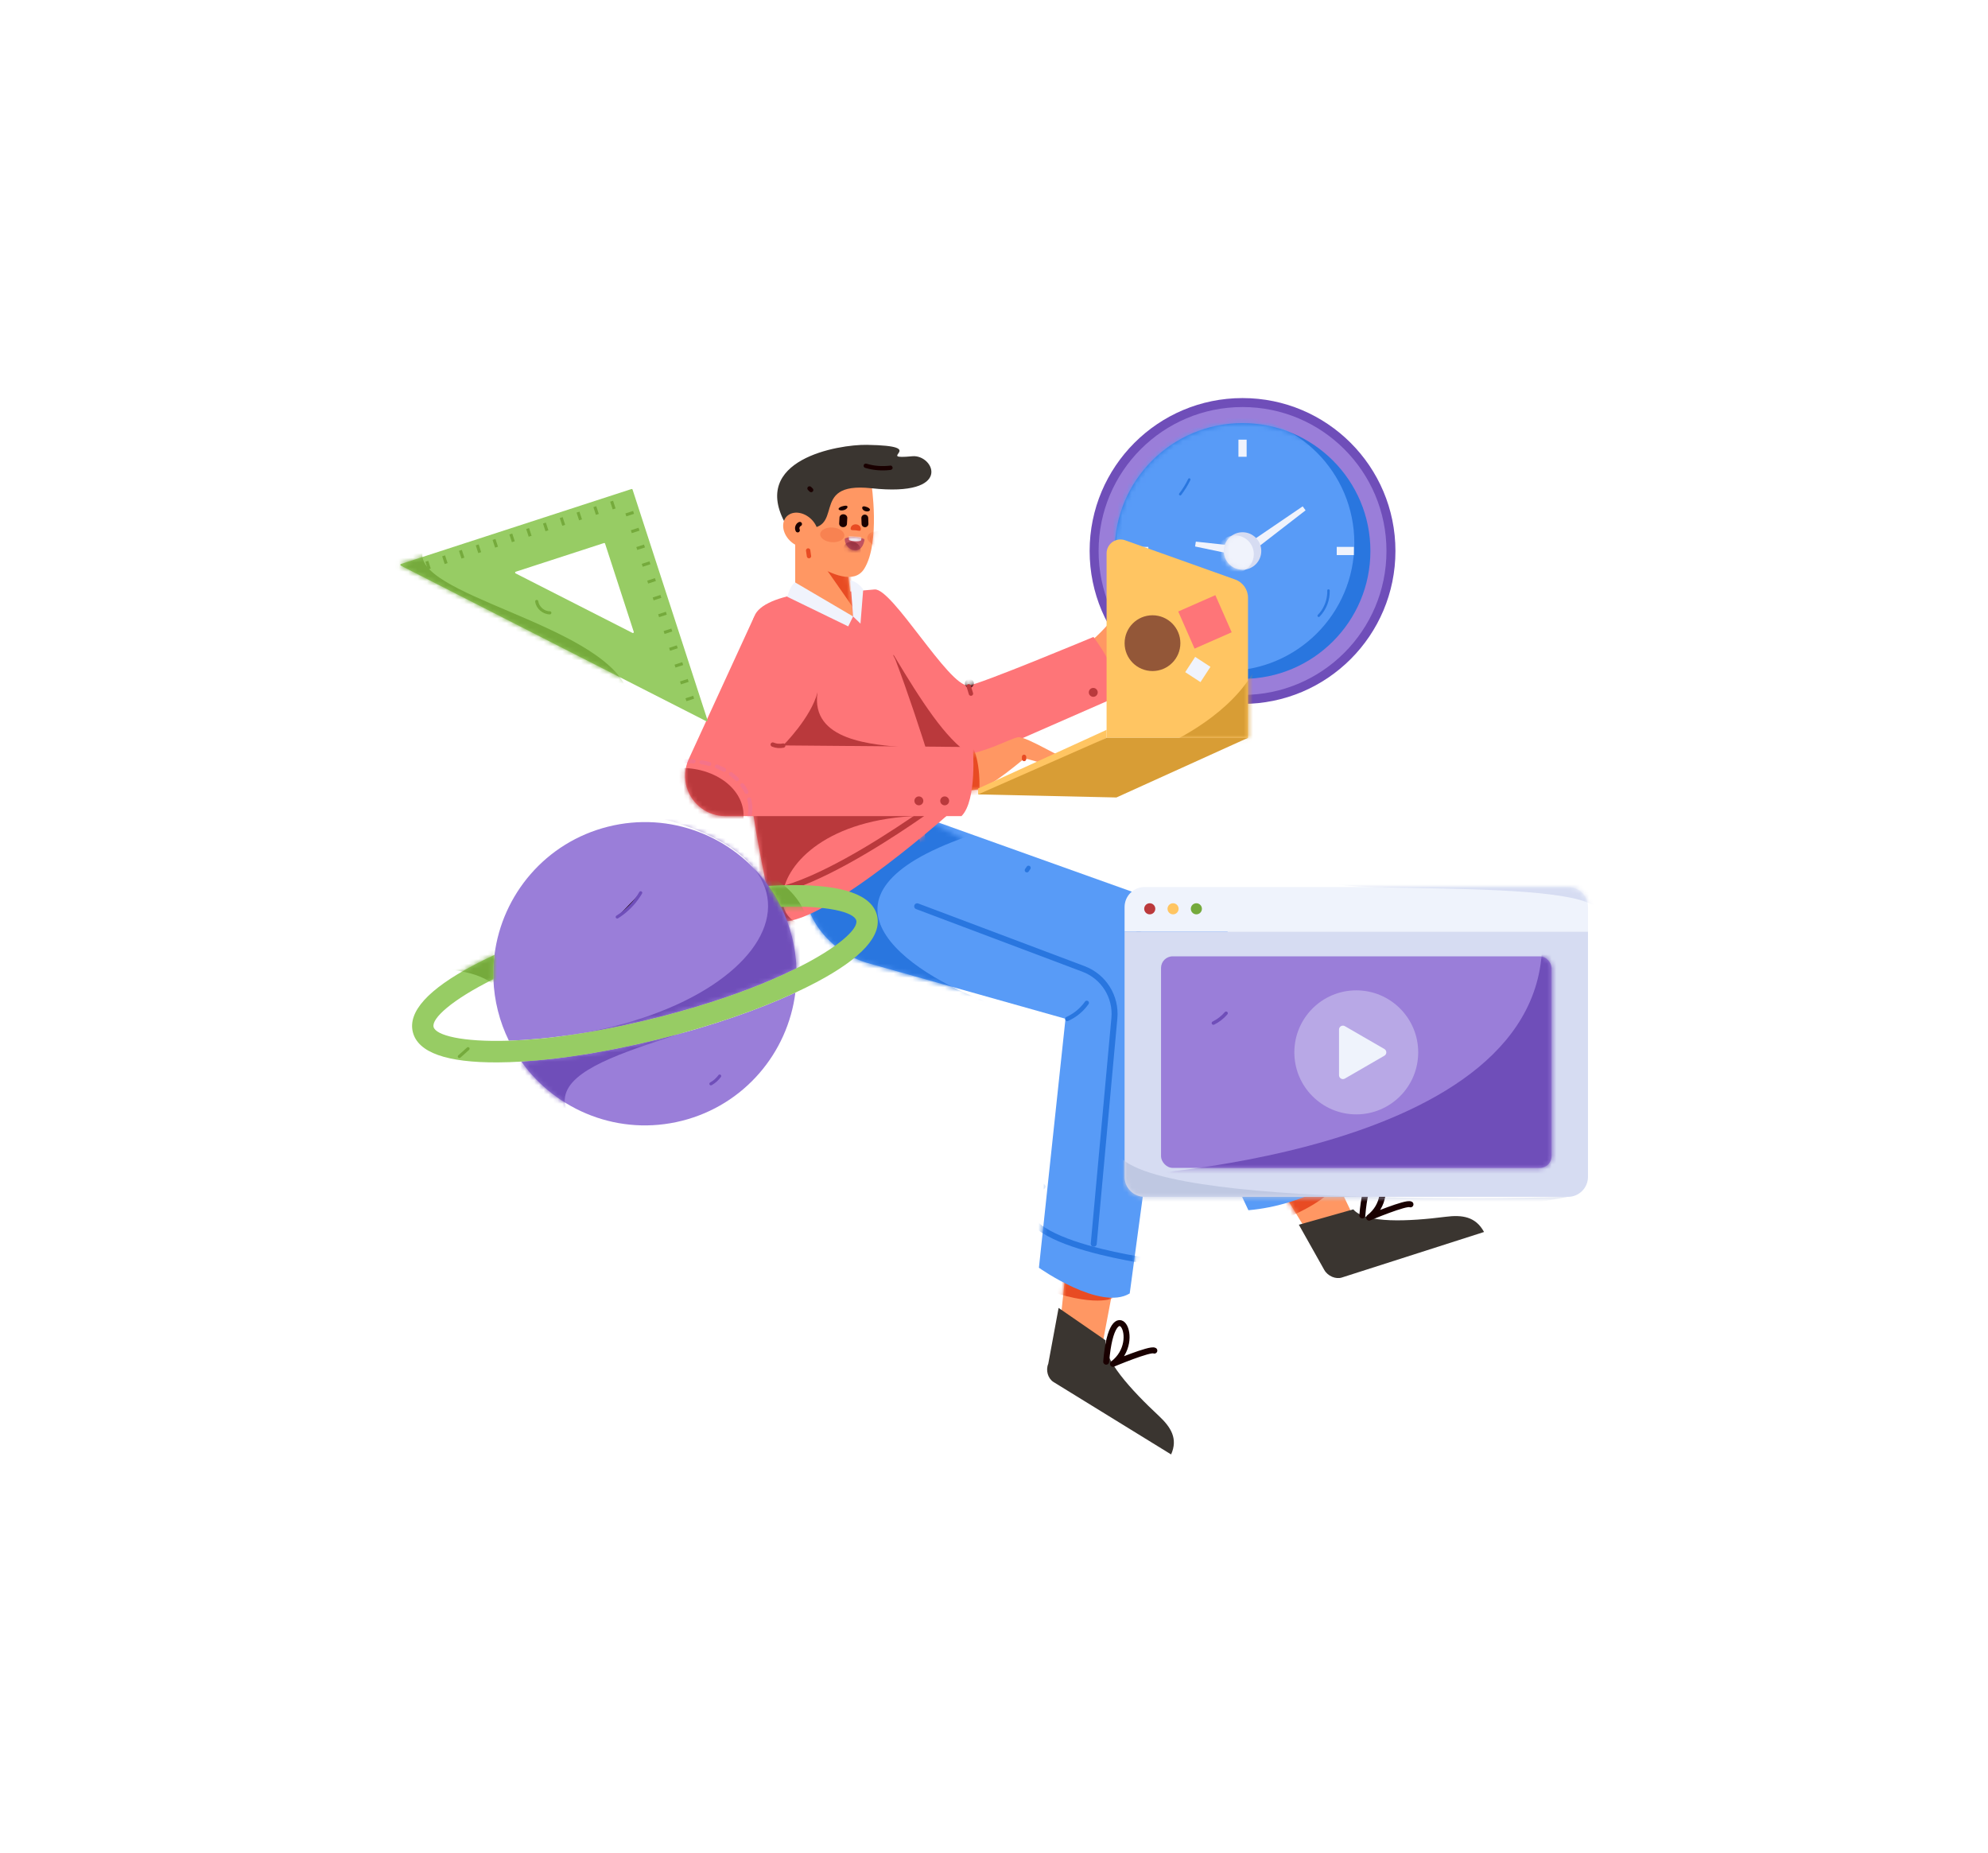<svg width="426" height="397" viewBox="0 0 426 397" fill="none" xmlns="http://www.w3.org/2000/svg">
<g filter="url(#filter0_d_184_350)">
<circle cx="266.258" cy="114.057" r="32.765" fill="#6F4EB9"/>
<circle cx="266.258" cy="114.057" r="30.844" fill="#9A7ED9"/>
<circle cx="266.259" cy="114.057" r="27.398" fill="#2976DF"/>
<mask id="mask0_184_350" style="mask-type:alpha" maskUnits="userSpaceOnUse" x="238" y="86" width="56" height="56">
<circle cx="266.259" cy="114.057" r="27.398" fill="white"/>
</mask>
<g mask="url(#mask0_184_350)">
<circle cx="262.813" cy="112.337" r="27.398" fill="#589BF7"/>
</g>
<path d="M256.087 113.092L256.252 112.051L266.546 113.166L266.222 115.215L256.087 113.092Z" fill="#F0F3FC"/>
<path d="M279.146 104.493L279.766 105.347L266.534 115.587L265.315 113.909L279.146 104.493Z" fill="#F0F3FC"/>
<rect x="265.381" y="90.202" width="1.755" height="3.669" fill="#F0F3FC"/>
<rect x="265.381" y="134.243" width="1.755" height="3.669" fill="#F0F3FC"/>
<rect x="286.444" y="113.179" width="3.669" height="1.755" fill="#F0F3FC"/>
<rect x="242.403" y="113.179" width="3.669" height="1.755" fill="#F0F3FC"/>
<circle cx="266.258" cy="114.057" r="4.016" fill="#D6DCF2"/>
<mask id="mask1_184_350" style="mask-type:alpha" maskUnits="userSpaceOnUse" x="262" y="110" width="9" height="9">
<circle cx="266.258" cy="114.057" r="4.016" fill="white"/>
</mask>
<g mask="url(#mask1_184_350)">
<circle cx="264.659" cy="114.738" r="4.016" fill="#F0F3FC"/>
</g>
<path d="M254.618 98.604C254.094 99.703 253.456 100.743 252.713 101.707C252.615 101.812 252.615 101.976 252.713 102.081C252.804 102.171 252.999 102.194 253.087 102.081C253.861 101.084 254.527 100.008 255.073 98.87C255.143 98.744 255.101 98.585 254.979 98.509C254.853 98.437 254.692 98.479 254.617 98.604H254.618Z" fill="#2976DF"/>
<path d="M284.413 122.524C284.456 124.034 284.027 125.521 283.186 126.776C282.951 127.126 282.685 127.453 282.39 127.755C282.153 127.998 282.526 128.372 282.763 128.128C284.215 126.629 285 124.609 284.941 122.524C284.93 122.185 284.402 122.183 284.413 122.524L284.413 122.524Z" fill="#2976DF"/>
<path d="M231.04 135.382C236.914 131.717 240.288 125.789 241.742 124.659C243.197 123.529 253.162 124.255 253.942 123.408C254.721 122.561 253.194 126.317 249.529 126.958C245.864 127.599 245.121 128.01 245.121 128.01C245.121 128.01 241.794 136.781 239.905 138.38C238.017 139.978 226.87 147.392 226.87 147.392L231.04 135.382Z" fill="#FF9763"/>
<path d="M234.315 132.476C234.315 132.476 240.652 140.688 239.324 145.304L199.903 162.573L170.402 123.646C170.402 123.646 183.902 122.667 187.403 122.302C191.165 121.909 203.26 143.057 207.481 142.885C209.59 142.799 234.315 132.476 234.315 132.476Z" fill="#FE7578"/>
<mask id="mask2_184_350" style="mask-type:alpha" maskUnits="userSpaceOnUse" x="170" y="122" width="70" height="41">
<path fill-rule="evenodd" clip-rule="evenodd" d="M234.315 132.476C234.315 132.476 240.652 140.688 239.324 145.304L199.903 162.573L170.402 123.646C170.402 123.646 183.902 122.667 187.403 122.302C191.165 121.909 203.26 143.057 207.481 142.885C209.59 142.799 234.315 132.476 234.315 132.476Z" fill="white"/>
</mask>
<g mask="url(#mask2_184_350)">
<path d="M191.47 136.292C203.613 156.551 211.666 167.53 224.715 152.202C229.888 146.126 211.666 167.53 211.666 167.53L183.237 163.999V157.736" fill="#BA393C"/>
<circle cx="207.722" cy="142.435" r="0.954" fill="#190000"/>
<circle cx="234.271" cy="144.352" r="0.954" fill="#BA393C"/>
</g>
<path d="M282.446 263.762L291.929 260.629L282.823 241.631L271.281 245.445L282.446 263.762Z" fill="#FF9763"/>
<mask id="mask3_184_350" style="mask-type:alpha" maskUnits="userSpaceOnUse" x="271" y="241" width="21" height="23">
<path fill-rule="evenodd" clip-rule="evenodd" d="M282.446 263.762L291.929 260.629L282.823 241.631L271.281 245.445L282.446 263.762Z" fill="white"/>
</mask>
<g mask="url(#mask3_184_350)">
<path d="M266.136 260.528C286.871 253.817 286.383 249.057 286.383 249.057L278.327 248.184L271.281 253.697" fill="#E84B23"/>
</g>
<path d="M318.008 259.971C316.215 256.67 313.341 256.26 309.779 256.714C301.913 257.716 292.56 258.198 289.993 255.122L278.327 258.416L283.77 268.097C284.514 269.421 286.237 270.159 287.562 269.721L318.008 259.971Z" fill="#3A3530"/>
<path d="M267.515 255.309C279.73 254.216 287.86 248.069 287.86 248.069L265.739 199.445C264.459 196.548 262.038 194.216 258.971 192.926L196.539 170.611L197.949 175.077L200.744 191.626L246.398 210.346L267.515 255.309Z" fill="#589BF7"/>
<mask id="mask4_184_350" style="mask-type:alpha" maskUnits="userSpaceOnUse" x="196" y="170" width="92" height="86">
<path fill-rule="evenodd" clip-rule="evenodd" d="M267.515 255.309C279.73 254.216 287.86 248.069 287.86 248.069L265.739 199.445C264.459 196.548 262.038 194.216 258.971 192.926L196.539 170.611L197.949 175.077L200.744 191.626L246.398 210.346L267.515 255.309Z" fill="white"/>
</mask>
<g mask="url(#mask4_184_350)">
<path d="M259.752 248.848C276.343 252.143 286.691 238.442 286.691 238.442" stroke="#2976DF" stroke-width="1.281" stroke-linecap="round" stroke-linejoin="round"/>
<path d="M275.418 244.917L255.349 204.005C254.725 202.734 253.628 201.757 252.293 201.285L202.434 183.638" stroke="#2976DF" stroke-width="1.281" stroke-linecap="round" stroke-linejoin="round"/>
<path d="M251.01 232.394C260.465 214.434 258.972 192.926 230.791 193.674C192.747 194.685 220.372 234.536 220.372 234.536H242.2" fill="#2976DF"/>
</g>
<path d="M226.767 283.486L235.443 288.224L239.871 264.807L229.444 258.251L226.767 283.486Z" fill="#FF9763"/>
<mask id="mask5_184_350" style="mask-type:alpha" maskUnits="userSpaceOnUse" x="226" y="258" width="14" height="31">
<path fill-rule="evenodd" clip-rule="evenodd" d="M226.767 283.486L235.443 288.224L239.871 264.807L229.444 258.251L226.767 283.486Z" fill="white"/>
</mask>
<g mask="url(#mask5_184_350)">
<path d="M222.272 271.734C234.91 276.468 238.713 274.059 238.713 274.059L231.72 268.618L222.456 269.277" fill="#E84B23"/>
</g>
<path d="M250.953 307.634C252.449 304.265 250.941 301.812 248.302 299.352C242.474 293.92 236.111 287.032 236.933 283.205L226.843 276.24L224.625 288.224C224.041 289.594 224.551 291.361 225.748 292.114L250.953 307.634Z" fill="#3A3530"/>
<path d="M222.626 267.633C222.626 267.633 235.779 276.962 242.082 273.139L250.907 207.687C251.545 203.198 249.147 198.685 244.883 196.352L196.539 170.611L174.077 175.087L172.65 180.625C170.325 189.651 175.965 199.122 185.511 202.225L228.32 214.286L222.626 267.633Z" fill="#589BF7"/>
<mask id="mask6_184_350" style="mask-type:alpha" maskUnits="userSpaceOnUse" x="172" y="170" width="80" height="105">
<path fill-rule="evenodd" clip-rule="evenodd" d="M222.626 267.633C222.626 267.633 235.779 276.962 242.082 273.139L250.907 207.687C251.545 203.198 249.147 198.685 244.883 196.352L196.539 170.611L174.077 175.087L172.65 180.625C170.325 189.651 175.965 199.122 185.511 202.225L228.32 214.286L222.626 267.633Z" fill="white"/>
</mask>
<g mask="url(#mask6_184_350)">
<path d="M210.821 174.059C170.974 186.421 191.578 202.982 210.821 210.452C230.064 217.923 166.939 218.642 166.939 218.642L159.945 195.811L181.608 180.531L199.145 166.516" fill="#2976DF"/>
<ellipse cx="252.064" cy="205.201" rx="7.631" ry="2.255" fill="#FF9763"/>
<path d="M223.359 250.235C209.484 261.416 246.86 266.308 246.86 266.308" stroke="#2976DF" stroke-width="1.281" stroke-linecap="round" stroke-linejoin="round"/>
<path d="M195.41 184.679C195.526 192.888 188.7 194.179 188.7 194.179L195.41 184.679Z" fill="#589BF7"/>
<path d="M196.54 190.185L232.183 203.609C236.51 205.239 239.216 209.558 238.795 214.163L234.374 262.484" stroke="#2976DF" stroke-width="1.281" stroke-linecap="round" stroke-linejoin="round"/>
</g>
<path d="M184.39 123.1C180.218 121.917 163.617 122.658 161.627 128.091C160.809 130.325 154.966 147.088 165.883 192.938C172.841 197.367 202.787 170.862 202.787 170.862C202.872 170.822 197.2 151.351 191.848 137.276" fill="#FE7578"/>
<mask id="mask7_184_350" style="mask-type:alpha" maskUnits="userSpaceOnUse" x="159" y="122" width="44" height="72">
<path fill-rule="evenodd" clip-rule="evenodd" d="M184.39 123.1C180.218 121.917 163.617 122.658 161.627 128.091C160.809 130.325 154.966 147.088 165.883 192.938C172.841 197.367 202.787 170.862 202.787 170.862C202.872 170.822 197.2 151.351 191.848 137.276" fill="white"/>
</mask>
<g mask="url(#mask7_184_350)">
<path d="M202.788 170.862C159.601 168.681 160.264 205.668 183.222 190.611C206.179 175.553 178.66 198.935 177.697 199.506C176.734 200.077 156.174 203.504 156.174 203.504L146.803 178.084C146.803 178.084 160.743 160.167 162.742 161.704C164.741 163.241 197.577 163.566 197.577 163.566" fill="#BA393C"/>
<path d="M198.185 179.823C200.498 170.689 182.805 128.084 182.805 128.084L198.185 179.823Z" fill="#FE7578"/>
<path d="M157.371 184.332C162.921 196.356 201.48 167.596 201.48 167.596" stroke="#BA393C" stroke-width="1.281" stroke-linecap="round" stroke-linejoin="round"/>
</g>
<path d="M175.183 144.352C173.638 154.815 187.084 155.533 194.127 156.156C201.169 156.779 184.987 156.699 191.871 156.93C198.755 157.161 181.177 161.704 181.177 161.704L163.616 160.188L165.537 146.397L175.183 144.352Z" fill="#BA393C"/>
<path d="M203.589 158.17C210.503 157.806 216.325 154.251 218.145 153.967C219.964 153.682 228.334 159.14 229.425 158.776C230.517 158.413 227.363 160.96 223.846 159.747C220.328 158.534 219.479 158.534 219.479 158.534C219.479 158.534 212.322 164.599 209.897 165.084C207.471 165.569 194.128 166.661 194.128 166.661L203.589 158.17Z" fill="#FF9763"/>
<mask id="mask8_184_350" style="mask-type:alpha" maskUnits="userSpaceOnUse" x="194" y="153" width="36" height="14">
<path fill-rule="evenodd" clip-rule="evenodd" d="M203.589 158.17C210.503 157.806 216.325 154.251 218.145 153.967C219.964 153.682 228.334 159.14 229.425 158.776C230.517 158.413 227.363 160.96 223.846 159.747C220.328 158.534 219.479 158.534 219.479 158.534C219.479 158.534 212.322 164.599 209.897 165.084C207.471 165.569 194.128 166.661 194.128 166.661L203.589 158.17Z" fill="white"/>
</mask>
<g mask="url(#mask8_184_350)">
<path d="M209.591 168.474C210.682 160.15 208.462 156.063 208.462 156.063L203.658 165.786L208.591 168.995" fill="#E84B23"/>
</g>
<path d="M175.184 144.352C173.751 149.827 167.817 155.716 167.817 155.716L208.462 156.063C208.462 156.063 209.433 167.465 206.036 170.862H155.424C151.65 170.862 148.314 168.407 147.192 164.803C146.571 162.805 146.696 160.65 147.546 158.738L161.627 128.091" fill="#FE7578"/>
<mask id="mask9_184_350" style="mask-type:alpha" maskUnits="userSpaceOnUse" x="146" y="128" width="63" height="43">
<path fill-rule="evenodd" clip-rule="evenodd" d="M175.184 144.352C173.751 149.827 167.817 155.716 167.817 155.716L208.462 156.063C208.462 156.063 209.433 167.465 206.036 170.862H155.424C151.65 170.862 148.314 168.407 147.192 164.803C146.571 162.805 146.696 160.65 147.546 158.738L161.627 128.091" fill="white"/>
</mask>
<g mask="url(#mask9_184_350)">
<ellipse cx="146.097" cy="170.709" rx="13.238" ry="10.154" fill="#BA393C"/>
<ellipse opacity="0.4" cx="147.551" cy="169.255" rx="13.238" ry="10.154" stroke="#EA71A2" stroke-width="0.854" stroke-linecap="round" stroke-linejoin="round" stroke-dasharray="1.71"/>
</g>
<path d="M213.807 165.684L209.591 166.211V164.959L237.128 152.377V154.089L213.807 165.684Z" fill="#FFC562"/>
<path d="M237.127 114.562V154.089H267.431V124.073C267.431 122.32 266.329 120.757 264.678 120.169L241.098 111.762C240.188 111.437 239.176 111.576 238.387 112.132C237.597 112.689 237.127 113.595 237.127 114.562H237.127Z" fill="#FFC562"/>
<mask id="mask10_184_350" style="mask-type:alpha" maskUnits="userSpaceOnUse" x="237" y="111" width="31" height="44">
<path fill-rule="evenodd" clip-rule="evenodd" d="M237.127 114.562V154.089H267.431V124.073C267.431 122.32 266.329 120.757 264.678 120.169L241.098 111.762C240.188 111.437 239.176 111.576 238.387 112.132C237.597 112.689 237.127 113.595 237.127 114.562H237.127Z" fill="white"/>
</mask>
<g mask="url(#mask10_184_350)">
<path d="M260.832 108.389C290.893 139.887 247.651 156.537 247.651 156.537L279.1 164.63L282.8 134.538L269.85 118.236" fill="#D89D35"/>
<circle cx="246.962" cy="133.806" r="5.975" fill="#935738"/>
<rect x="252.478" y="127.022" width="8.691" height="8.691" transform="rotate(-23.749 252.478 127.022)" fill="#FE7578"/>
<rect x="256.108" y="136.745" width="3.908" height="3.908" transform="rotate(33.093 256.108 136.745)" fill="#F0F3FC"/>
</g>
<path d="M209.591 166.211L237.128 154.089H267.432L239.236 166.87L209.591 166.211Z" fill="#D89D35"/>
<path d="M182.804 128.084L181.402 116.444L170.402 108.389V123.646" fill="#FF9763"/>
<mask id="mask11_184_350" style="mask-type:alpha" maskUnits="userSpaceOnUse" x="170" y="108" width="13" height="21">
<path fill-rule="evenodd" clip-rule="evenodd" d="M182.804 128.084L181.402 116.444L170.402 108.389V123.646" fill="white"/>
</mask>
<g mask="url(#mask11_184_350)">
<path d="M184.316 128.481C181.061 123.492 173.183 112.497 173.183 112.497L183.348 117.919C183.348 117.919 185.704 130.609 184.316 128.481Z" fill="#E84B23"/>
</g>
<path d="M169.775 110.007L168.415 101.879L186.716 99.509C186.716 99.509 188.695 112.227 185.2 117.855C183.081 121.267 178.098 119.067 174.502 116.806" fill="#FF9763"/>
<mask id="mask12_184_350" style="mask-type:alpha" maskUnits="userSpaceOnUse" x="168" y="99" width="20" height="21">
<path fill-rule="evenodd" clip-rule="evenodd" d="M169.775 110.007L168.415 101.879L186.716 99.509C186.716 99.509 188.695 112.227 185.2 117.855C183.081 121.267 178.098 119.067 174.502 116.806" fill="white"/>
</mask>
<g mask="url(#mask12_184_350)">
<ellipse opacity="0.27" cx="189.17" cy="111.94" rx="2.072" ry="2.795" transform="rotate(-68.85 189.17 111.94)" fill="#E84B23"/>
<ellipse opacity="0.27" cx="178.341" cy="110.601" rx="1.574" ry="2.592" transform="rotate(-85.881 178.341 110.601)" fill="#E84B23"/>
<ellipse opacity="0.27" cx="188.443" cy="111.338" rx="1.574" ry="2.592" transform="rotate(-85.881 188.443 111.338)" fill="#E84B23"/>
<path d="M185.387 108.963C185.193 108.97 185.004 108.9 184.861 108.768C184.719 108.636 184.634 108.453 184.627 108.258L184.579 107.021C184.572 106.827 184.642 106.637 184.774 106.495C184.906 106.352 185.089 106.268 185.284 106.26C185.478 106.253 185.667 106.323 185.81 106.455C185.953 106.587 186.037 106.77 186.044 106.965L186.092 108.202C186.108 108.607 185.792 108.947 185.388 108.963L185.387 108.963Z" fill="#190000"/>
<path d="M180.614 108.948C181.074 108.978 181.467 108.668 181.49 108.255L181.562 106.993C181.586 106.58 181.231 106.221 180.77 106.191C180.309 106.161 179.916 106.471 179.893 106.884L179.821 108.146C179.798 108.559 180.153 108.918 180.614 108.948Z" fill="#190000"/>
<path d="M185.4 104.526C186.912 104.905 186.531 105.736 185.571 105.561C184.61 105.386 184.412 104.279 185.4 104.526Z" fill="#190000"/>
<path d="M180.923 104.375C179.195 104.708 179.491 105.498 180.589 105.353C181.686 105.208 182.052 104.157 180.923 104.375Z" fill="#190000"/>
<path d="M182.284 109.197C182.232 109.723 182.742 109.563 183.345 109.622C183.948 109.682 184.417 109.939 184.469 109.412C184.521 108.886 184.074 108.411 183.47 108.351C182.867 108.292 182.336 108.67 182.284 109.197Z" fill="#E84B23"/>
<path d="M185.244 111.762C184.513 115.438 181.058 113.857 181.022 111.567C181.023 111.449 181.097 111.343 181.208 111.303C181.678 111.126 183.042 110.758 185.053 111.436C185.189 111.482 185.27 111.621 185.244 111.762Z" fill="#C1525F"/>
<mask id="mask13_184_350" style="mask-type:alpha" maskUnits="userSpaceOnUse" x="181" y="111" width="5" height="3">
<path fill-rule="evenodd" clip-rule="evenodd" d="M185.244 111.762C184.513 115.438 181.058 113.857 181.022 111.567C181.023 111.449 181.097 111.343 181.208 111.303C181.678 111.126 183.042 110.758 185.053 111.436C185.189 111.482 185.27 111.621 185.244 111.762Z" fill="white"/>
</mask>
<g mask="url(#mask13_184_350)">
<ellipse cx="182.585" cy="113.762" rx="1.677" ry="1.879" transform="rotate(-70.153 182.585 113.762)" fill="#993443"/>
<path d="M184.605 111.161C184.596 111.405 184.561 111.735 184.496 111.793C184.092 112.15 182.199 111.921 181.947 111.7C181.876 111.639 181.893 110.853 181.893 110.853L184.321 111.019" fill="#F0F3FC"/>
</g>
</g>
<path d="M171.434 109.144C181.993 110.338 172.691 99.091 186.716 100.615C204.471 102.543 200.126 93.318 195.496 93.757C186.958 94.567 199.683 91.54 185.774 91.315C179.575 91.215 160.529 94.495 168.415 108.389C171.409 113.663 171.137 111.58 171.434 109.144Z" fill="#3A3530"/>
<path d="M175.05 109.064C174.848 108.54 174.559 108.053 174.194 107.625C172.714 105.871 170.339 105.316 168.889 106.387C167.439 107.458 167.464 109.749 168.944 111.504C169.889 112.624 171.198 113.255 172.399 113.286" fill="#FF9763"/>
<path d="M168.701 123.87C168.701 123.87 169.374 121.297 170.403 120.799L182.804 128.084L181.762 130.213L168.701 123.87Z" fill="#F0F3FC"/>
<path d="M184.39 129.624L182.804 128.084L182.231 120.37C183.816 120.578 184.975 122.297 184.975 122.297L184.39 129.624Z" fill="#F0F3FC"/>
<circle cx="202.433" cy="167.596" r="0.954" fill="#BA393C"/>
<circle cx="196.899" cy="167.596" r="0.954" fill="#BA393C"/>
<path d="M171.154 107.88C170.803 108.036 170.556 108.374 170.435 108.73C170.312 109.101 170.348 109.506 170.534 109.85C170.665 110.071 170.95 110.145 171.173 110.018C171.392 109.884 171.466 109.602 171.341 109.378C171.327 109.353 171.315 109.328 171.304 109.302L171.351 109.414C171.321 109.341 171.3 109.265 171.289 109.188L171.306 109.312C171.296 109.228 171.296 109.144 171.306 109.06L171.289 109.184C171.302 109.089 171.327 108.996 171.364 108.907L171.317 109.019C171.353 108.936 171.398 108.858 171.453 108.786L171.38 108.881C171.429 108.82 171.485 108.764 171.547 108.716L171.452 108.789C171.506 108.749 171.565 108.715 171.626 108.687C171.732 108.626 171.809 108.525 171.841 108.408C171.873 108.286 171.857 108.157 171.794 108.048C171.732 107.943 171.632 107.866 171.515 107.833C171.393 107.806 171.265 107.823 171.154 107.88L171.154 107.88Z" fill="#190000"/>
<path d="M173.141 100.983L173.488 101.33C173.673 101.505 173.963 101.505 174.149 101.33L174.222 101.235C174.264 101.163 174.286 101.082 174.286 100.999L174.269 100.875C174.248 100.797 174.206 100.726 174.149 100.669L173.802 100.322C173.617 100.146 173.326 100.146 173.141 100.322L173.068 100.416C173.026 100.488 173.004 100.569 173.004 100.652L173.021 100.777C173.042 100.855 173.084 100.926 173.141 100.983Z" fill="#190000"/>
<path d="M185.399 96.249C187.154 96.769 188.997 96.92 190.813 96.693C191.055 96.662 191.293 96.5 191.281 96.225C191.27 95.999 191.073 95.725 190.813 95.758C189.936 95.87 189.05 95.892 188.168 95.822C187.948 95.805 187.728 95.782 187.509 95.753C187.61 95.766 187.432 95.742 187.414 95.739C187.371 95.733 187.327 95.726 187.284 95.719C187.167 95.701 187.051 95.68 186.935 95.659C186.501 95.577 186.071 95.473 185.648 95.347C185.399 95.28 185.143 95.426 185.075 95.674C185.006 95.923 185.151 96.179 185.399 96.249H185.399Z" fill="#190000"/>
<path d="M165.458 155.988C166.254 156.305 167.127 156.378 167.965 156.195C168.213 156.125 168.358 155.869 168.291 155.62C168.218 155.375 167.964 155.231 167.716 155.294C167.664 155.305 167.611 155.315 167.558 155.324C167.544 155.326 167.41 155.345 167.522 155.331C167.428 155.342 167.335 155.351 167.24 155.356C167.059 155.365 166.877 155.361 166.696 155.345C166.673 155.342 166.527 155.325 166.639 155.34C166.599 155.335 166.559 155.329 166.52 155.322C166.427 155.306 166.334 155.286 166.243 155.263C166.06 155.217 165.881 155.158 165.707 155.086C165.48 154.993 165.183 155.187 165.131 155.412C165.069 155.685 165.215 155.888 165.458 155.988Z" fill="#BA393C"/>
<path d="M207.13 143.17L207.609 144.744C207.654 144.905 207.781 145.03 207.942 145.072C208.104 145.114 208.276 145.067 208.393 144.948C208.511 144.829 208.555 144.656 208.511 144.495L208.031 142.922C207.962 142.674 207.705 142.529 207.457 142.597C207.209 142.666 207.062 142.922 207.13 143.17Z" fill="#BA393C"/>
<path d="M228.939 214.727C230.279 214.118 231.479 213.237 232.463 212.141C232.756 211.813 233.029 211.468 233.282 211.108C233.423 210.908 233.324 210.58 233.114 210.468C232.89 210.345 232.609 210.419 232.474 210.636C232.427 210.704 232.379 210.771 232.33 210.837C232.303 210.873 232.277 210.908 232.25 210.943C232.245 210.95 232.206 211.001 232.24 210.957C232.279 210.906 232.214 210.99 232.206 210.999C232.1 211.134 231.99 211.265 231.877 211.394C231.643 211.661 231.395 211.916 231.135 212.158C231.009 212.274 230.881 212.388 230.749 212.498C230.681 212.555 230.612 212.611 230.543 212.667C230.513 212.69 230.483 212.714 230.453 212.737C230.528 212.678 230.424 212.759 230.396 212.78C229.797 213.229 229.15 213.612 228.467 213.92C228.243 214.021 228.172 214.363 228.299 214.56C228.448 214.791 228.699 214.836 228.939 214.727H228.939Z" fill="#2976DF"/>
<path d="M291.928 256.428C293.223 240.35 300.128 251.751 293.381 256.889C293.381 256.889 301.375 253.53 302.242 254.05" stroke="#190000" stroke-width="1.281" stroke-linecap="round" stroke-linejoin="round"/>
<path d="M237.043 287.762C238.339 271.684 245.244 283.085 238.496 288.224C238.496 288.224 246.49 284.864 247.357 285.385" stroke="#190000" stroke-width="1.281" stroke-linecap="round" stroke-linejoin="round"/>
<path d="M172.727 114.07L172.903 115.283C172.935 115.401 173.012 115.501 173.118 115.563C173.225 115.625 173.352 115.643 173.472 115.611C173.592 115.58 173.695 115.502 173.757 115.395L173.805 115.283C173.827 115.202 173.827 115.116 173.805 115.035L173.628 113.821C173.596 113.703 173.519 113.603 173.413 113.542C173.306 113.479 173.179 113.462 173.059 113.493C172.939 113.524 172.836 113.602 172.774 113.709L172.727 113.821C172.704 113.902 172.704 113.988 172.727 114.07Z" fill="#E84B23"/>
<path d="M219.914 158.629V158.167C219.908 157.911 219.702 157.706 219.447 157.699L219.323 157.716C219.245 157.737 219.174 157.779 219.116 157.836C219.03 157.925 218.981 158.043 218.979 158.167V158.629C218.986 158.885 219.192 159.09 219.447 159.097L219.571 159.08C219.649 159.058 219.72 159.017 219.778 158.96C219.864 158.871 219.913 158.753 219.914 158.629Z" fill="#E84B23"/>
<path d="M220 181.713L219.643 182.227C219.609 182.279 219.59 182.339 219.588 182.4C219.565 182.586 219.652 182.768 219.811 182.866C219.92 182.929 220.049 182.946 220.171 182.913L220.283 182.866C220.352 182.826 220.41 182.768 220.45 182.699L220.807 182.185C220.841 182.133 220.86 182.073 220.862 182.011C220.885 181.826 220.798 181.644 220.639 181.545C220.53 181.482 220.401 181.465 220.279 181.498L220.167 181.545C220.098 181.586 220.04 181.644 220 181.713Z" fill="#2976DF"/>
<path fill-rule="evenodd" clip-rule="evenodd" d="M135.552 100.908L151.609 150.299C151.633 150.372 151.61 150.453 151.551 150.503C151.492 150.553 151.409 150.563 151.34 150.528L85.892 117.195C85.824 117.16 85.783 117.086 85.789 117.009C85.795 116.932 85.847 116.866 85.92 116.843L135.311 100.785C135.411 100.753 135.519 100.808 135.552 100.908ZM110.481 118.855L135.537 131.616C135.606 131.651 135.689 131.641 135.748 131.591C135.807 131.541 135.83 131.46 135.806 131.387L129.658 112.478C129.626 112.378 129.518 112.323 129.418 112.355L110.509 118.503C110.436 118.527 110.384 118.592 110.378 118.669C110.372 118.746 110.413 118.82 110.481 118.855Z" fill="#97CC64"/>
<mask id="mask14_184_350" style="mask-type:alpha" maskUnits="userSpaceOnUse" x="85" y="100" width="67" height="51">
<path fill-rule="evenodd" clip-rule="evenodd" d="M151.609 150.299L135.552 100.908C135.519 100.808 135.411 100.753 135.311 100.785L85.92 116.843C85.847 116.866 85.795 116.932 85.789 117.009C85.783 117.086 85.824 117.16 85.892 117.195L151.34 150.528C151.409 150.563 151.492 150.553 151.551 150.503C151.61 150.453 151.633 150.372 151.609 150.299ZM135.537 131.616L110.481 118.855C110.413 118.82 110.372 118.746 110.378 118.669C110.384 118.592 110.436 118.527 110.509 118.503L129.418 112.355C129.518 112.323 129.626 112.378 129.658 112.478L135.806 131.387C135.83 131.46 135.807 131.541 135.748 131.591C135.689 131.641 135.606 131.651 135.537 131.616Z" fill="white"/>
</mask>
<g mask="url(#mask14_184_350)">
<path d="M91.729 112.068C83.043 122.045 122.751 127.874 132.823 141.097C142.896 154.321 86.96 135.833 86.96 135.833L83.67 114.752" fill="#75AA3C"/>
</g>
<path d="M135.765 105.786L134.111 106.324" stroke="#75AA3C" stroke-width="0.65"/>
<path d="M136.935 109.386L135.281 109.924" stroke="#75AA3C" stroke-width="0.65"/>
<path d="M140.446 120.187L138.793 120.725" stroke="#75AA3C" stroke-width="0.65"/>
<path d="M141.617 123.787L139.964 124.325" stroke="#75AA3C" stroke-width="0.65"/>
<path d="M138.106 112.987L136.452 113.524" stroke="#75AA3C" stroke-width="0.65"/>
<path d="M139.275 116.587L137.622 117.124" stroke="#75AA3C" stroke-width="0.65"/>
<path d="M143.958 130.988L142.305 131.525" stroke="#75AA3C" stroke-width="0.65"/>
<path d="M146.299 138.188L144.646 138.725" stroke="#75AA3C" stroke-width="0.65"/>
<path d="M142.787 127.387L141.134 127.925" stroke="#75AA3C" stroke-width="0.65"/>
<path d="M145.128 134.588L143.475 135.125" stroke="#75AA3C" stroke-width="0.65"/>
<path d="M147.469 141.788L145.815 142.326" stroke="#75AA3C" stroke-width="0.65"/>
<path d="M148.639 145.388L146.985 145.926" stroke="#75AA3C" stroke-width="0.65"/>
<path d="M91.461 116.266L91.999 117.92" stroke="#75AA3C" stroke-width="0.65"/>
<path d="M95.061 115.096L95.599 116.749" stroke="#75AA3C" stroke-width="0.65"/>
<path d="M105.861 111.585L106.399 113.238" stroke="#75AA3C" stroke-width="0.65"/>
<path d="M109.462 110.414L109.999 112.068" stroke="#75AA3C" stroke-width="0.65"/>
<path d="M98.661 113.925L99.199 115.579" stroke="#75AA3C" stroke-width="0.65"/>
<path d="M102.261 112.755L102.798 114.408" stroke="#75AA3C" stroke-width="0.65"/>
<path d="M116.662 108.073L117.2 109.727" stroke="#75AA3C" stroke-width="0.65"/>
<path d="M123.862 105.732L124.4 107.386" stroke="#75AA3C" stroke-width="0.65"/>
<path d="M113.062 109.244L113.599 110.897" stroke="#75AA3C" stroke-width="0.65"/>
<path d="M120.263 106.903L120.8 108.556" stroke="#75AA3C" stroke-width="0.65"/>
<path d="M127.463 104.562L128 106.215" stroke="#75AA3C" stroke-width="0.65"/>
<path d="M131.062 103.392L131.6 105.045" stroke="#75AA3C" stroke-width="0.65"/>
<path d="M114.688 124.953C114.916 126.446 116.329 127.628 117.827 127.643C118.012 127.643 118.161 127.493 118.161 127.309C118.161 127.125 118.012 126.975 117.827 126.975C117.739 126.974 117.651 126.968 117.562 126.96C117.457 126.951 117.624 126.973 117.52 126.955C117.477 126.947 117.433 126.94 117.39 126.931C117.239 126.897 117.091 126.853 116.947 126.798C116.91 126.783 116.906 126.781 116.935 126.793C116.915 126.785 116.895 126.776 116.875 126.766C116.835 126.748 116.795 126.729 116.756 126.708C116.687 126.673 116.62 126.635 116.554 126.594C116.488 126.554 116.423 126.51 116.361 126.465C116.343 126.452 116.325 126.439 116.307 126.425C116.331 126.443 116.328 126.44 116.297 126.416C116.267 126.391 116.237 126.366 116.208 126.341C115.975 126.145 115.779 125.909 115.631 125.643C115.59 125.571 115.552 125.498 115.517 125.423C115.513 125.415 115.477 125.33 115.498 125.381C115.481 125.34 115.466 125.299 115.451 125.258C115.397 125.101 115.357 124.94 115.332 124.776C115.305 124.597 115.081 124.499 114.922 124.542C114.731 124.595 114.661 124.774 114.688 124.953L114.688 124.953Z" fill="#75AA3C"/>
<path d="M170.669 203.476C170.503 198.896 169.372 194.403 167.351 190.291C166.583 188.73 165.69 187.233 164.68 185.816C157.146 175.222 143.636 169.767 130.269 173.131C116.903 176.496 107.585 187.696 105.963 200.595C105.745 202.321 105.666 204.062 105.729 205.801C105.895 210.38 107.025 214.873 109.047 218.985C116.977 218.73 127.628 217.346 140.577 214.087C153.527 210.828 163.563 207.005 170.669 203.476Z" fill="#9A7ED9"/>
<mask id="mask15_184_350" style="mask-type:alpha" maskUnits="userSpaceOnUse" x="105" y="172" width="66" height="47">
<path fill-rule="evenodd" clip-rule="evenodd" d="M170.669 203.476C170.503 198.896 169.372 194.403 167.351 190.291C166.583 188.73 165.69 187.233 164.68 185.816C157.146 175.222 143.636 169.767 130.269 173.131C116.903 176.496 107.585 187.696 105.963 200.595C105.745 202.321 105.666 204.062 105.729 205.801C105.895 210.38 107.025 214.873 109.047 218.985C116.977 218.73 127.628 217.346 140.577 214.087C153.527 210.828 163.563 207.005 170.669 203.476Z" fill="white"/>
</mask>
<g mask="url(#mask15_184_350)">
<path d="M117.286 167.775C186.435 171.869 172.238 209.796 122.931 217.663C73.623 225.529 188.096 212.471 188.096 212.471L186.226 174.827L133.79 164.643L119.793 171.714" fill="#6F4EB9"/>
</g>
<path d="M111.719 223.46C119.253 234.055 132.763 239.509 146.13 236.145C159.496 232.781 168.815 221.58 170.436 208.682C162.434 212.388 152.437 215.825 141.696 218.528C130.955 221.231 120.522 222.937 111.719 223.46Z" fill="#9A7ED9"/>
<mask id="mask16_184_350" style="mask-type:alpha" maskUnits="userSpaceOnUse" x="111" y="208" width="60" height="30">
<path fill-rule="evenodd" clip-rule="evenodd" d="M111.719 223.46C119.253 234.055 132.763 239.509 146.13 236.145C159.496 232.781 168.815 221.58 170.436 208.682C162.434 212.388 152.437 215.825 141.696 218.528C130.955 221.231 120.522 222.937 111.719 223.46Z" fill="white"/>
</mask>
<g mask="url(#mask16_184_350)">
<path d="M126.511 240.11C106.695 223.634 145.522 220.264 162.862 210.717C180.201 201.17 95.54 217.83 95.54 217.83L110.843 236.059" fill="#6F4EB9"/>
</g>
<path d="M187.93 192.122C186.832 187.759 180.7 185.578 169.705 185.642C168.103 185.651 166.421 185.713 164.681 185.816C165.69 187.233 166.583 188.73 167.351 190.291C177.367 189.969 183.039 191.449 183.49 193.239C183.94 195.029 179.644 199.018 170.67 203.476C163.564 207.005 153.527 210.828 140.578 214.087C127.629 217.346 116.978 218.73 109.048 218.985C99.033 219.307 93.36 217.827 92.91 216.037C92.459 214.247 96.755 210.258 105.73 205.801C105.667 204.062 105.745 202.321 105.964 200.595C104.382 201.327 102.871 202.069 101.456 202.82C91.74 207.969 87.371 212.792 88.469 217.155C89.567 221.517 95.699 223.698 106.695 223.634C108.297 223.625 109.979 223.564 111.719 223.46C120.522 222.937 130.955 221.231 141.696 218.528C152.437 215.825 162.433 212.388 170.436 208.682C172.017 207.949 173.528 207.207 174.944 206.457C184.659 201.308 189.028 196.484 187.93 192.122Z" fill="#97CC64"/>
<mask id="mask17_184_350" style="mask-type:alpha" maskUnits="userSpaceOnUse" x="88" y="185" width="101" height="39">
<path fill-rule="evenodd" clip-rule="evenodd" d="M187.93 192.122C186.832 187.759 180.7 185.578 169.705 185.642C168.103 185.651 166.421 185.713 164.681 185.816C165.69 187.233 166.583 188.73 167.351 190.291C177.367 189.969 183.039 191.449 183.49 193.239C183.94 195.029 179.644 199.018 170.67 203.476C163.564 207.005 153.527 210.828 140.578 214.087C127.629 217.346 116.978 218.73 109.048 218.985C99.033 219.307 93.36 217.827 92.91 216.037C92.459 214.247 96.755 210.258 105.73 205.801C105.667 204.062 105.745 202.321 105.964 200.595C104.382 201.327 102.871 202.069 101.456 202.82C91.74 207.969 87.371 212.792 88.469 217.155C89.567 221.517 95.699 223.698 106.695 223.634C108.297 223.625 109.979 223.564 111.719 223.46C120.522 222.937 130.955 221.231 141.696 218.528C152.437 215.825 162.433 212.388 170.436 208.682C172.017 207.949 173.528 207.207 174.944 206.457C184.659 201.308 189.028 196.484 187.93 192.122Z" fill="white"/>
</mask>
<g mask="url(#mask17_184_350)">
<path d="M80.935 204.638C111.436 199.833 108.511 213.533 108.511 213.533L116.032 196.519L103.915 194.009" fill="#75AA3C"/>
<path d="M156.352 181.039C171.602 183.12 173.273 194.009 173.273 194.009L160.321 196.519L156.143 192.521" fill="#75AA3C"/>
</g>
<path d="M137.298 187.284C136.063 189.396 134.336 191.178 132.264 192.478L137.298 187.284Z" fill="#190000"/>
<path d="M137.009 187.115C135.808 189.181 134.122 190.923 132.095 192.19C131.936 192.283 131.882 192.487 131.975 192.646C132.068 192.806 132.273 192.859 132.432 192.766C134.088 191.725 135.533 190.382 136.694 188.807C137.015 188.372 137.313 187.919 137.586 187.452C137.803 187.08 137.226 186.744 137.009 187.115L137.009 187.115Z" fill="#6F4EB9"/>
<path d="M154.215 226.556C153.716 227.242 153.075 227.813 152.336 228.229L154.215 226.556Z" fill="#190000"/>
<path d="M153.927 226.388C153.896 226.43 153.865 226.472 153.833 226.513C153.862 226.476 153.831 226.516 153.818 226.532C153.802 226.552 153.785 226.573 153.769 226.593C153.703 226.673 153.634 226.752 153.564 226.829C153.427 226.979 153.282 227.122 153.13 227.258C153.056 227.324 152.98 227.388 152.903 227.45C152.882 227.466 152.862 227.482 152.841 227.498C152.813 227.52 152.87 227.478 152.822 227.513C152.78 227.544 152.738 227.575 152.696 227.605C152.526 227.726 152.349 227.838 152.167 227.94C152.064 228.001 152.001 228.111 152.002 228.231C152.003 228.35 152.067 228.46 152.17 228.519C152.274 228.578 152.401 228.577 152.504 228.517C153.291 228.069 153.973 227.458 154.504 226.725C154.596 226.566 154.542 226.362 154.384 226.268C154.224 226.18 154.023 226.233 153.927 226.388V226.388Z" fill="#6F4EB9"/>
<path d="M100.303 220.692L98.432 222.373L100.303 220.692Z" fill="#190000"/>
<path d="M100.066 220.456L98.195 222.137C98.065 222.267 98.065 222.478 98.195 222.609C98.327 222.735 98.535 222.735 98.667 222.609L100.538 220.928C100.667 220.797 100.667 220.586 100.538 220.456C100.406 220.329 100.198 220.329 100.066 220.456Z" fill="#75AA3C"/>
<path d="M340.282 190.35C340.282 187.98 338.361 186.059 335.991 186.059H245.272C242.902 186.059 240.98 187.98 240.98 190.35V195.614H340.282V190.35Z" fill="#EFF3FC"/>
<mask id="mask18_184_350" style="mask-type:alpha" maskUnits="userSpaceOnUse" x="240" y="186" width="101" height="10">
<path fill-rule="evenodd" clip-rule="evenodd" d="M340.282 190.35C340.282 187.98 338.361 186.059 335.991 186.059H245.272C242.902 186.059 240.98 187.98 240.98 190.35V195.614H340.282V190.35Z" fill="white"/>
</mask>
<g mask="url(#mask18_184_350)">
<path d="M287.959 183.635C271.613 188.7 343.211 183.151 342.751 191.911C342.29 200.671 341.369 178.8 341.369 178.8L305.916 179.721" fill="#D6DCF2"/>
</g>
<path d="M240.98 195.614V248.152C240.98 250.522 242.902 252.443 245.272 252.443H335.991C338.361 252.443 340.282 250.522 340.282 248.152V195.614H240.98Z" fill="#D6DCF2"/>
<mask id="mask19_184_350" style="mask-type:alpha" maskUnits="userSpaceOnUse" x="240" y="195" width="101" height="58">
<path fill-rule="evenodd" clip-rule="evenodd" d="M240.98 195.614V248.152C240.98 250.522 242.902 252.443 245.272 252.443H335.991C338.361 252.443 340.282 250.522 340.282 248.152V195.614H240.98Z" fill="white"/>
</mask>
<g mask="url(#mask19_184_350)">
<path d="M238.922 241.392C238.577 255.578 335.991 252.443 335.991 252.443L242.375 269.391L227.526 259.376" fill="#BFC8E2"/>
</g>
<circle cx="246.375" cy="190.722" r="1.189" fill="#BB393C"/>
<circle cx="251.37" cy="190.722" r="1.189" fill="#FFC562"/>
<circle cx="256.364" cy="190.722" r="1.189" fill="#75AA3C"/>
<rect x="248.793" y="200.908" width="83.676" height="45.329" rx="2.491" fill="#9A7ED9"/>
<mask id="mask20_184_350" style="mask-type:alpha" maskUnits="userSpaceOnUse" x="248" y="200" width="85" height="47">
<rect x="248.793" y="200.908" width="83.676" height="45.329" rx="2.491" fill="white"/>
</mask>
<g mask="url(#mask20_184_350)">
<path d="M330.433 196.313C332.468 244.44 237.54 248.188 237.54 248.188L344.936 265.247L351.954 219.251" fill="#6F4EB9"/>
</g>
<ellipse opacity="0.36" cx="290.631" cy="221.484" rx="13.271" ry="13.288" fill="#EFF3FC"/>
<path d="M286.934 221.484V216.588C286.933 216.29 287.092 216.016 287.349 215.867C287.607 215.718 287.924 215.718 288.182 215.866L292.416 218.314L296.651 220.762C296.909 220.911 297.067 221.186 297.067 221.484C297.067 221.781 296.909 222.056 296.651 222.205L292.416 224.653L288.182 227.101C287.924 227.25 287.607 227.25 287.349 227.101C287.092 226.952 286.933 226.677 286.934 226.38V221.484Z" fill="#EFF3FC"/>
<path d="M262.48 212.835C261.745 213.698 260.839 214.4 259.82 214.896C259.646 215 259.587 215.224 259.688 215.4C259.794 215.571 260.016 215.629 260.192 215.532C261.264 215.002 262.219 214.261 263.001 213.355C263.14 213.21 263.14 212.98 263.001 212.835C262.863 212.708 262.614 212.679 262.48 212.835L262.48 212.835Z" fill="#6F4EB9"/>
<path d="M323.774 237.611L321.702 238.302C321.506 238.356 321.391 238.559 321.445 238.755C321.499 238.95 321.702 239.066 321.898 239.012L323.97 238.321C324.097 238.286 324.196 238.186 324.229 238.059C324.263 237.931 324.225 237.796 324.131 237.703C324.037 237.611 323.901 237.576 323.774 237.611Z" fill="#6F4EB9"/>
</g>
<defs>
<filter id="filter0_d_184_350" x="0.788" y="0.291" width="424.494" height="396.343" filterUnits="userSpaceOnUse" color-interpolation-filters="sRGB">
<feFlood flood-opacity="0" result="BackgroundImageFix"/>
<feColorMatrix in="SourceAlpha" type="matrix" values="0 0 0 0 0 0 0 0 0 0 0 0 0 0 0 0 0 0 127 0" result="hardAlpha"/>
<feOffset dy="4"/>
<feGaussianBlur stdDeviation="42.5"/>
<feComposite in2="hardAlpha" operator="out"/>
<feColorMatrix type="matrix" values="0 0 0 0 1 0 0 0 0 1 0 0 0 0 1 0 0 0 0.25 0"/>
<feBlend mode="normal" in2="BackgroundImageFix" result="effect1_dropShadow_184_350"/>
<feBlend mode="normal" in="SourceGraphic" in2="effect1_dropShadow_184_350" result="shape"/>
</filter>
</defs>
</svg>
